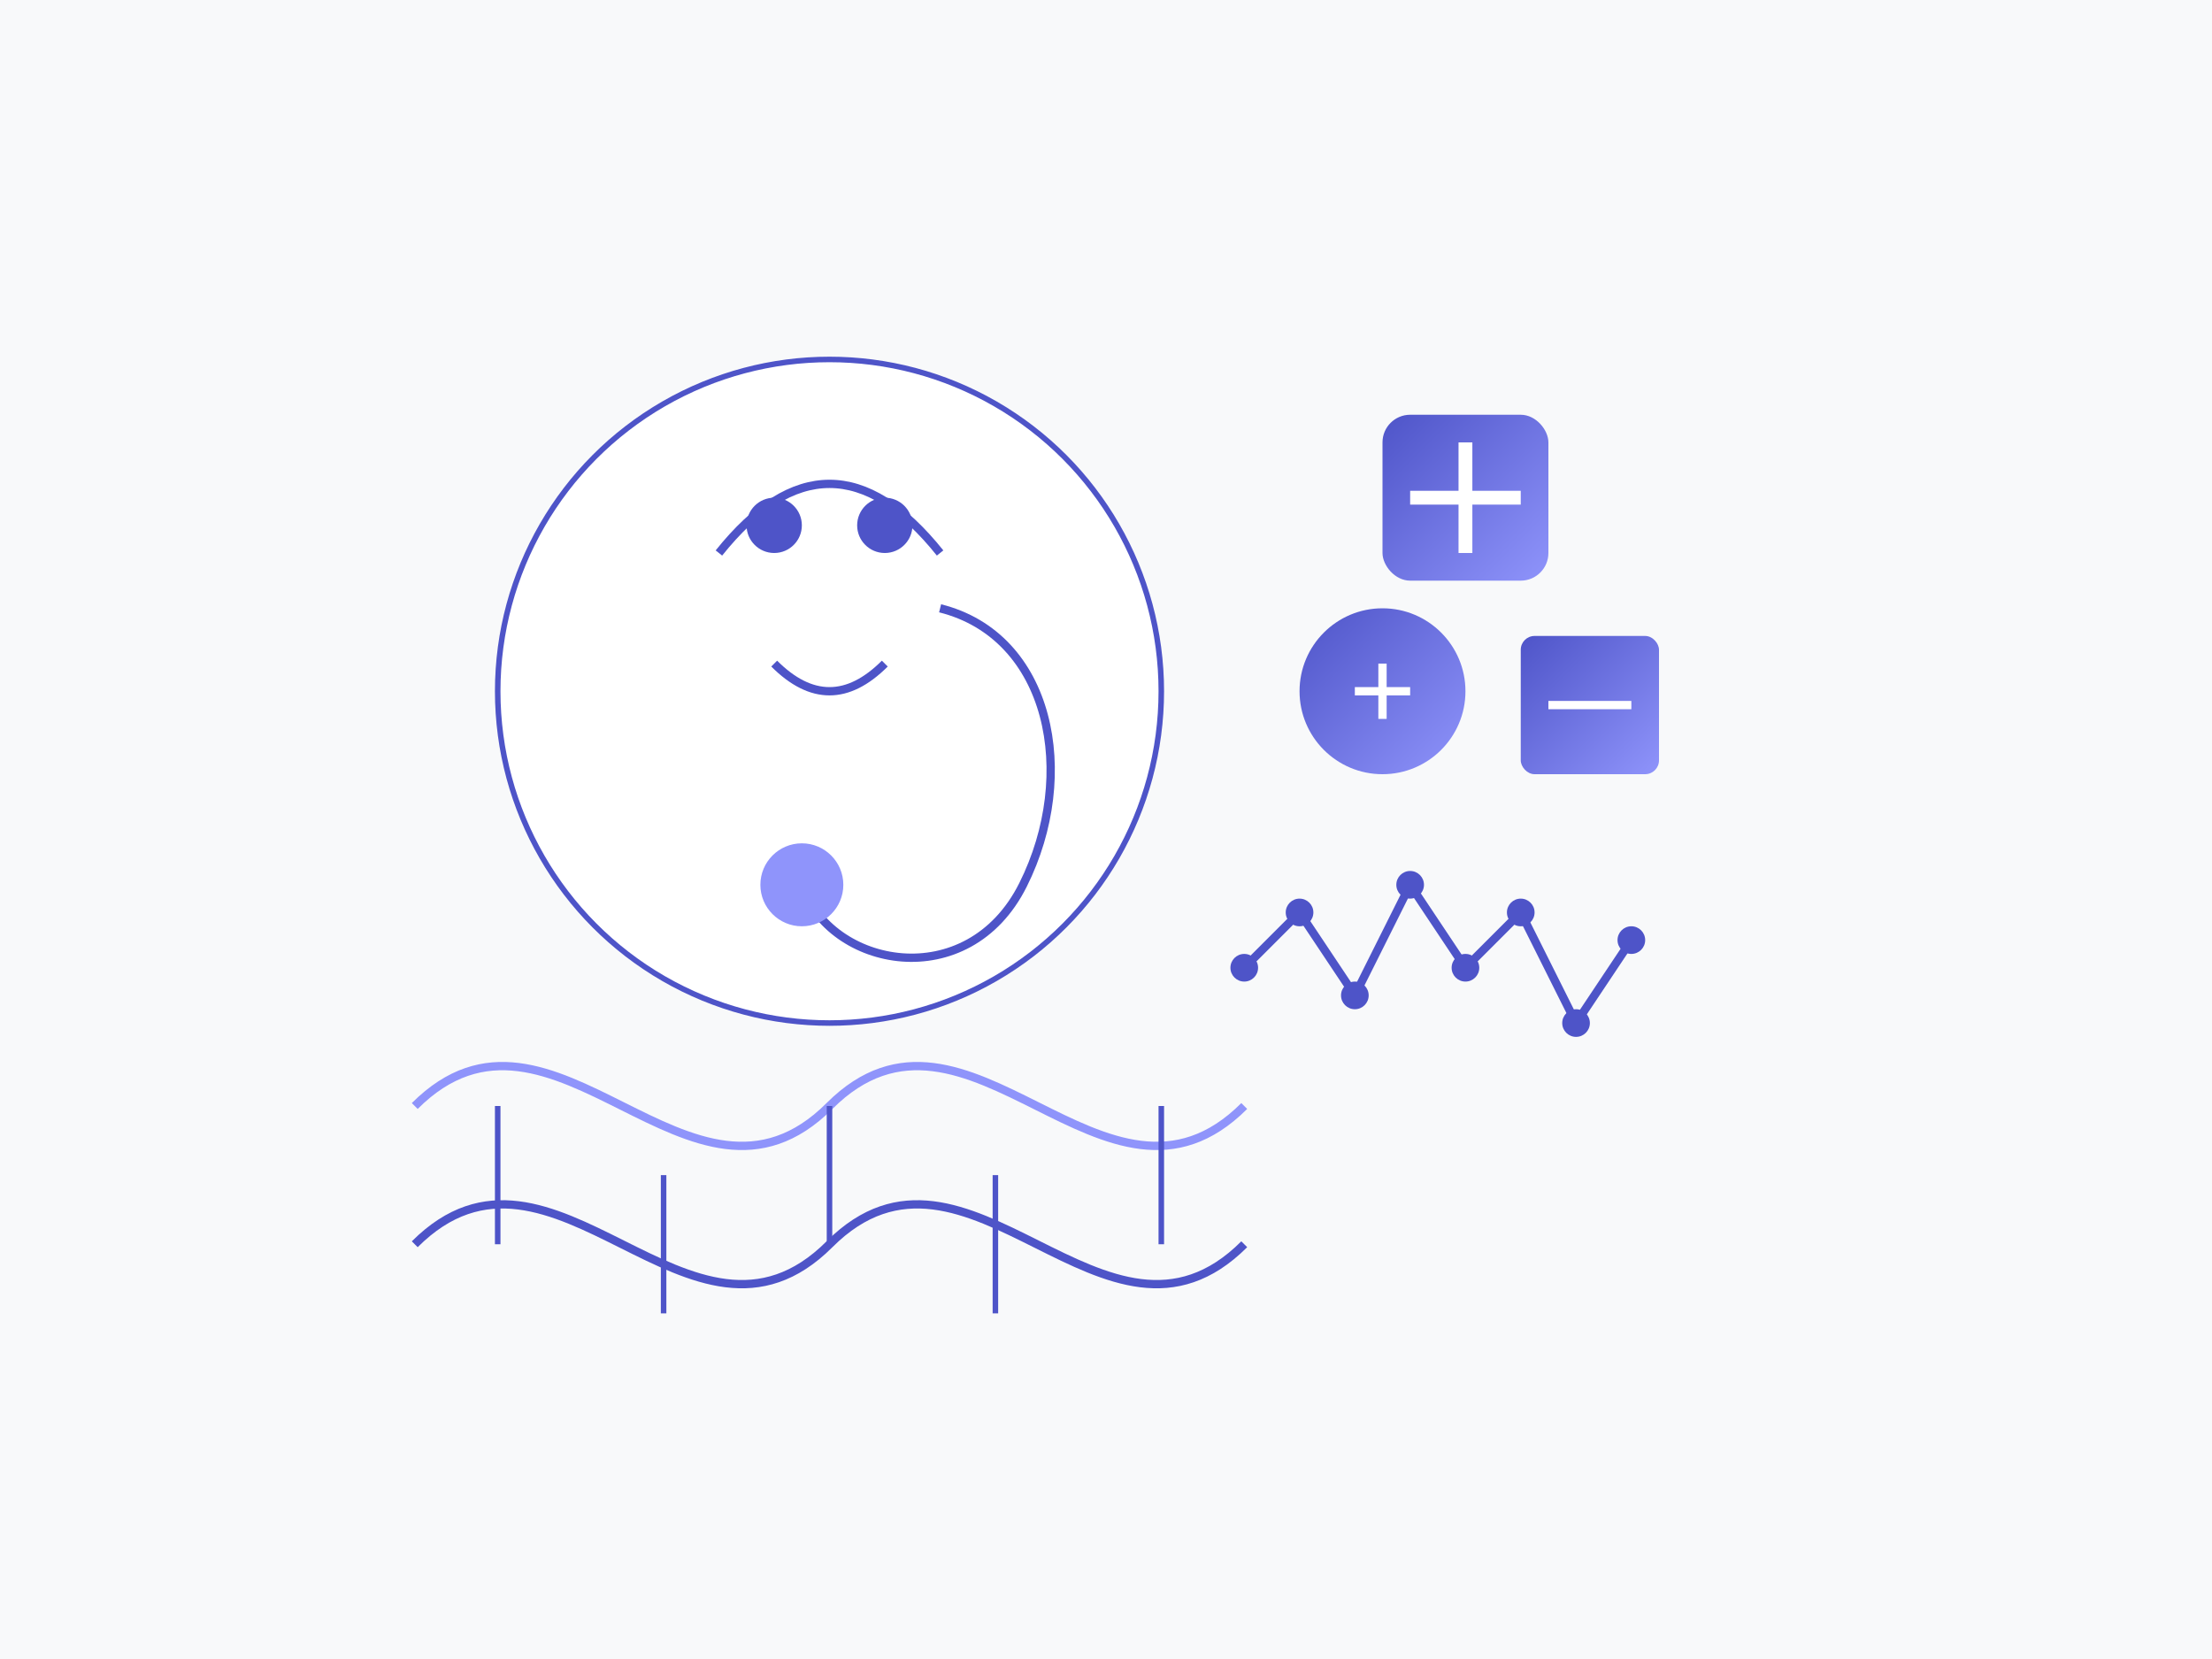 <svg xmlns="http://www.w3.org/2000/svg" width="800" height="600" viewBox="0 0 800 600">
  <defs>
    <linearGradient id="hero-gradient" x1="0%" y1="0%" x2="100%" y2="100%">
      <stop offset="0%" stop-color="#4e54c8" />
      <stop offset="100%" stop-color="#8f94fb" />
    </linearGradient>
  </defs>
  
  <!-- Background -->
  <rect x="0" y="0" width="800" height="600" fill="#f8f9fa" />
  
  <!-- Doctor with stethoscope -->
  <circle cx="300" cy="250" r="120" fill="#ffffff" stroke="#4e54c8" stroke-width="2" />
  <path d="M260,200 Q300,150 340,200" stroke="#4e54c8" stroke-width="3" fill="none" />
  <circle cx="280" cy="190" r="10" fill="#4e54c8" />
  <circle cx="320" cy="190" r="10" fill="#4e54c8" />
  <path d="M280,240 Q300,260 320,240" stroke="#4e54c8" stroke-width="3" fill="none" />
  
  <!-- Stethoscope -->
  <path d="M340,220 C380,230 390,280 370,320 C350,360 300,350 290,320" stroke="#4e54c8" stroke-width="3" fill="none" />
  <circle cx="290" cy="320" r="15" fill="#8f94fb" />
  
  <!-- Medical symbols -->
  <rect x="500" y="150" width="60" height="60" rx="10" fill="url(#hero-gradient)" />
  <path d="M530,160 L530,200" stroke="white" stroke-width="5" />
  <path d="M510,180 L550,180" stroke="white" stroke-width="5" />
  
  <circle cx="500" cy="250" r="30" fill="url(#hero-gradient)" />
  <path d="M490,250 L510,250" stroke="white" stroke-width="3" />
  <path d="M500,240 L500,260" stroke="white" stroke-width="3" />
  
  <rect x="550" y="230" width="50" height="50" rx="5" fill="url(#hero-gradient)" />
  <line x1="560" y1="255" x2="590" y2="255" stroke="white" stroke-width="3" />
  
  <!-- Health data visualization -->
  <path d="M450,350 L470,330 L490,360 L510,320 L530,350 L550,330 L570,370 L590,340" stroke="#4e54c8" stroke-width="3" fill="none" />
  <circle cx="450" cy="350" r="5" fill="#4e54c8" />
  <circle cx="470" cy="330" r="5" fill="#4e54c8" />
  <circle cx="490" cy="360" r="5" fill="#4e54c8" />
  <circle cx="510" cy="320" r="5" fill="#4e54c8" />
  <circle cx="530" cy="350" r="5" fill="#4e54c8" />
  <circle cx="550" cy="330" r="5" fill="#4e54c8" />
  <circle cx="570" cy="370" r="5" fill="#4e54c8" />
  <circle cx="590" cy="340" r="5" fill="#4e54c8" />
  
  <!-- DNA strand -->
  <path d="M150,400 C200,350 250,450 300,400 C350,350 400,450 450,400" stroke="#8f94fb" stroke-width="3" fill="none" />
  <path d="M150,450 C200,400 250,500 300,450 C350,400 400,500 450,450" stroke="#4e54c8" stroke-width="3" fill="none" />
  
  <!-- Connecting lines -->
  <line x1="180" y1="400" x2="180" y2="450" stroke="#4e54c8" stroke-width="2" />
  <line x1="240" y1="425" x2="240" y2="475" stroke="#4e54c8" stroke-width="2" />
  <line x1="300" y1="400" x2="300" y2="450" stroke="#4e54c8" stroke-width="2" />
  <line x1="360" y1="425" x2="360" y2="475" stroke="#4e54c8" stroke-width="2" />
  <line x1="420" y1="400" x2="420" y2="450" stroke="#4e54c8" stroke-width="2" />
</svg>